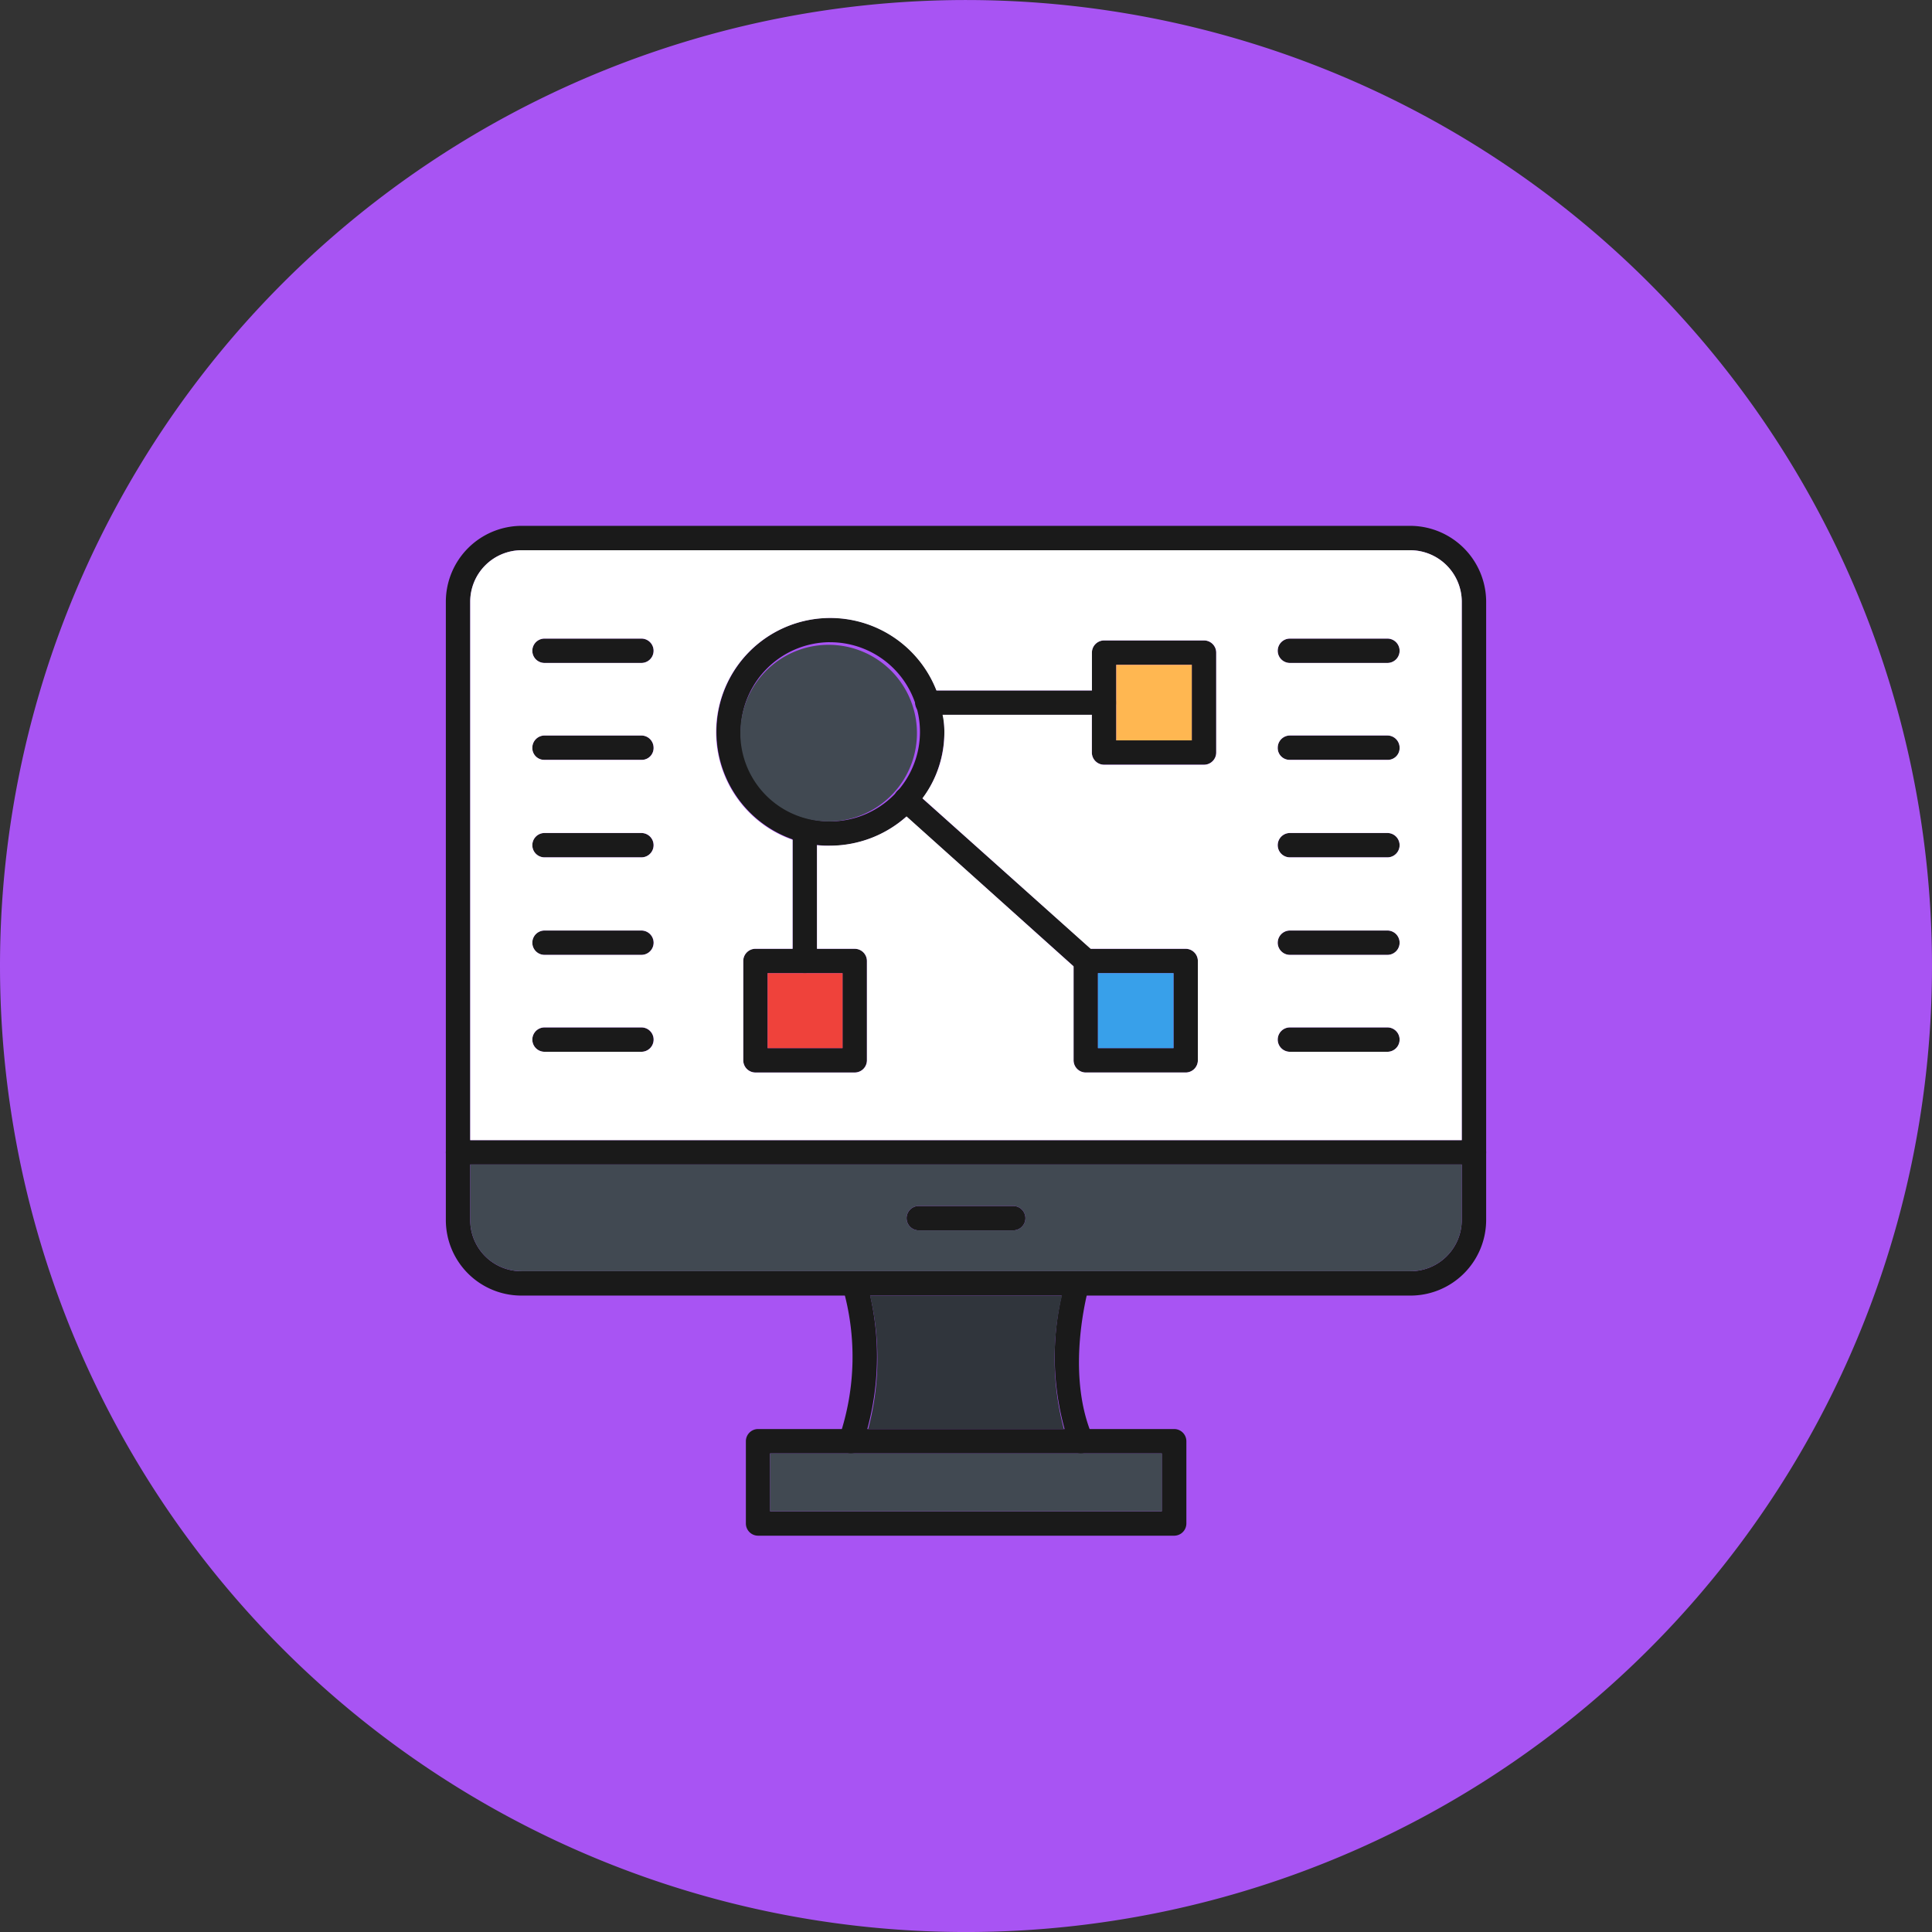 <svg xmlns="http://www.w3.org/2000/svg" width="78" height="78" viewBox="0 0 78 78">
  <rect x="0" y="0" width="78" height="78" fill="#333333" stroke="none"/>
  <g id="Grupo_1105070" data-name="Grupo 1105070" transform="translate(-205 -6106.379)">
    <g id="Grupo_1104707" data-name="Grupo 1104707" transform="translate(-4.897 -13939.523)">
      <g id="Grupo_1095345" data-name="Grupo 1095345" transform="translate(209.994 20046)">
        <path id="Trazado_875520" data-name="Trazado 875520" d="M39,0A39,39,0,1,1,0,39,39,39,0,0,1,39,0Z" transform="translate(-0.097 -0.097)" fill="#a854f3"/>
      </g>
    </g>
    <g id="Layer_x0020_1" transform="translate(223 6102.609)">
      <g id="_560757672" transform="translate(0 25)">
        <g id="Grupo_1105069" data-name="Grupo 1105069" transform="translate(0 0)">
          <g id="Grupo_1105042" data-name="Grupo 1105042">
            <path id="Trazado_890625" data-name="Trazado 890625" d="M38.924,56.076H3.051A3.05,3.05,0,0,1,0,53.025V28.051A3.066,3.066,0,0,1,3.051,25H38.924A3.072,3.072,0,0,1,42,28.051V53.025A3.056,3.056,0,0,1,38.924,56.076ZM3.051,25.984A2.079,2.079,0,0,0,.984,28.051V53.025a2.063,2.063,0,0,0,2.067,2.067H38.924a2.069,2.069,0,0,0,2.091-2.067V28.051a2.085,2.085,0,0,0-2.091-2.067Z" transform="translate(0 -25)" fill="#1a1a1a" fill-rule="evenodd"/>
          </g>
          <g id="Grupo_1105043" data-name="Grupo 1105043" transform="translate(0 24.801)">
            <path id="Trazado_890626" data-name="Trazado 890626" d="M41.508,1033.984H.492a.492.492,0,0,1,0-.984H41.508a.492.492,0,0,1,0,.984Z" transform="translate(0 -1033)" fill="#1a1a1a" fill-rule="evenodd"/>
          </g>
          <g id="Grupo_1105044" data-name="Grupo 1105044" transform="translate(24.565 30.097)">
            <path id="Trazado_890627" data-name="Trazado 890627" d="M999.479,1255.582a.514.514,0,0,1-.443-.3,10.963,10.963,0,0,1-.172-6.693.492.492,0,0,1,.615-.344.5.5,0,0,1,.32.615c0,.025-.984,3.4.148,6.028a.5.5,0,0,1-.271.64A.463.463,0,0,1,999.479,1255.582Z" transform="translate(-998.406 -1248.23)" fill="#1a1a1a" fill-rule="evenodd"/>
          </g>
          <g id="Grupo_1105045" data-name="Grupo 1105045" transform="translate(15.857 30.097)">
            <path id="Trazado_890628" data-name="Trazado 890628" d="M644.964,1255.582a.455.455,0,0,1-.172-.049.479.479,0,0,1-.271-.64,10.065,10.065,0,0,0,.123-6.028.492.492,0,0,1,.344-.615.5.5,0,0,1,.615.344,11.174,11.174,0,0,1-.172,6.693A.522.522,0,0,1,644.964,1255.582Z" transform="translate(-644.484 -1248.23)" fill="#1a1a1a" fill-rule="evenodd"/>
          </g>
          <g id="Grupo_1105046" data-name="Grupo 1105046" transform="translate(12.105 36.464)">
            <path id="Trazado_890629" data-name="Trazado 890629" d="M509.3,1511.306h-16.8a.494.494,0,0,1-.492-.492v-3.322a.493.493,0,0,1,.492-.492h16.8a.493.493,0,0,1,.492.492v3.322A.494.494,0,0,1,509.3,1511.306Zm-16.313-.984H508.8v-2.337H492.984Z" transform="translate(-492 -1507)" fill="#1a1a1a" fill-rule="evenodd"/>
          </g>
          <g id="Grupo_1105047" data-name="Grupo 1105047" transform="translate(18.601 27.459)">
            <path id="Trazado_890630" data-name="Trazado 890630" d="M760.306,1141.984h-3.814a.492.492,0,1,1,0-.984h3.814a.492.492,0,1,1,0,.984Z" transform="translate(-756 -1141)" fill="#1a1a1a" fill-rule="evenodd"/>
          </g>
          <g id="Grupo_1105068" data-name="Grupo 1105068" transform="translate(3.494 3.715)">
            <g id="Grupo_1105055" data-name="Grupo 1105055" transform="translate(7.406)">
              <g id="Grupo_1105048" data-name="Grupo 1105048">
                <path id="Trazado_890631" data-name="Trazado 890631" d="M447.6,185.2a4.6,4.6,0,1,1,4.626-4.6A4.61,4.61,0,0,1,447.6,185.2Zm0-8.218a3.617,3.617,0,1,0,3.642,3.617A3.623,3.623,0,0,0,447.6,176.984Z" transform="translate(-443 -176)" fill="#1a1a1a" fill-rule="evenodd"/>
              </g>
              <g id="Grupo_1105049" data-name="Grupo 1105049" transform="translate(8.046 2.928)">
                <path id="Trazado_890632" data-name="Trazado 890632" d="M777.627,295.984h-7.135a.492.492,0,0,1,0-.984h7.135a.492.492,0,0,1,0,.984Z" transform="translate(-770 -295)" fill="#1a1a1a" fill-rule="evenodd"/>
              </g>
              <g id="Grupo_1105050" data-name="Grupo 1105050" transform="translate(15.181 0.91)">
                <path id="Trazado_890633" data-name="Trazado 890633" d="M1064.527,218.019h-4.035a.494.494,0,0,1-.492-.492v-4.035a.494.494,0,0,1,.492-.492h4.035a.494.494,0,0,1,.492.492v4.035A.494.494,0,0,1,1064.527,218.019Zm-3.543-.984h3.051v-3.051h-3.051Z" transform="translate(-1060 -213)" fill="#1a1a1a" fill-rule="evenodd"/>
              </g>
              <g id="Grupo_1105051" data-name="Grupo 1105051" transform="translate(7.184 6.852)">
                <path id="Trazado_890634" data-name="Trazado 890634" d="M742.728,461.969a.579.579,0,0,1-.32-.123l-7.258-6.5a.506.506,0,0,1-.049-.714.476.476,0,0,1,.689-.025l7.283,6.5a.476.476,0,0,1,.025.689A.523.523,0,0,1,742.728,461.969Z" transform="translate(-734.977 -454.477)" fill="#1a1a1a" fill-rule="evenodd"/>
              </g>
              <g id="Grupo_1105052" data-name="Grupo 1105052" transform="translate(3.1 8.095)">
                <path id="Trazado_890635" data-name="Trazado 890635" d="M569.492,511.25a.494.494,0,0,1-.492-.492v-5.265a.492.492,0,0,1,.984,0v5.265A.494.494,0,0,1,569.492,511.25Z" transform="translate(-569 -505)" fill="#1a1a1a" fill-rule="evenodd"/>
              </g>
              <g id="Grupo_1105053" data-name="Grupo 1105053" transform="translate(14.443 13.36)">
                <path id="Trazado_890636" data-name="Trazado 890636" d="M1034.527,723.995h-4.035a.494.494,0,0,1-.492-.492v-4.01a.494.494,0,0,1,.492-.492h4.035a.494.494,0,0,1,.492.492v4.01A.494.494,0,0,1,1034.527,723.995Zm-3.543-.984h3.051v-3.026h-3.051Z" transform="translate(-1030 -719)" fill="#1a1a1a" fill-rule="evenodd"/>
              </g>
              <g id="Grupo_1105054" data-name="Grupo 1105054" transform="translate(1.107 13.36)">
                <path id="Trazado_890637" data-name="Trazado 890637" d="M492.5,723.995h-4.011A.494.494,0,0,1,488,723.5v-4.01a.494.494,0,0,1,.492-.492H492.5a.494.494,0,0,1,.492.492v4.01A.494.494,0,0,1,492.5,723.995Zm-3.518-.984h3.026v-3.026h-3.026Z" transform="translate(-488 -719)" fill="#1a1a1a" fill-rule="evenodd"/>
              </g>
            </g>
            <g id="Grupo_1105061" data-name="Grupo 1105061" transform="translate(0 0.837)">
              <g id="Grupo_1105056" data-name="Grupo 1105056">
                <path id="Trazado_890638" data-name="Trazado 890638" d="M146.4,210.984h-3.912a.492.492,0,0,1,0-.984H146.4a.492.492,0,0,1,0,.984Z" transform="translate(-142 -210)" fill="#1a1a1a" fill-rule="evenodd"/>
              </g>
              <g id="Grupo_1105057" data-name="Grupo 1105057" transform="translate(0 3.912)">
                <path id="Trazado_890639" data-name="Trazado 890639" d="M146.4,369.984h-3.912a.478.478,0,0,1-.492-.492.494.494,0,0,1,.492-.492H146.4a.494.494,0,0,1,.492.492A.478.478,0,0,1,146.4,369.984Z" transform="translate(-142 -369)" fill="#1a1a1a" fill-rule="evenodd"/>
              </g>
              <g id="Grupo_1105058" data-name="Grupo 1105058" transform="translate(0 7.849)">
                <path id="Trazado_890640" data-name="Trazado 890640" d="M146.4,529.984h-3.912a.492.492,0,1,1,0-.984H146.4a.492.492,0,0,1,0,.984Z" transform="translate(-142 -529)" fill="#1a1a1a" fill-rule="evenodd"/>
              </g>
              <g id="Grupo_1105059" data-name="Grupo 1105059" transform="translate(0 11.786)">
                <path id="Trazado_890641" data-name="Trazado 890641" d="M146.4,689.984h-3.912a.492.492,0,1,1,0-.984H146.4a.492.492,0,1,1,0,.984Z" transform="translate(-142 -689)" fill="#1a1a1a" fill-rule="evenodd"/>
              </g>
              <g id="Grupo_1105060" data-name="Grupo 1105060" transform="translate(0 15.698)">
                <path id="Trazado_890642" data-name="Trazado 890642" d="M146.4,848.984h-3.912a.492.492,0,1,1,0-.984H146.4a.492.492,0,0,1,0,.984Z" transform="translate(-142 -848)" fill="#1a1a1a" fill-rule="evenodd"/>
              </g>
            </g>
            <g id="Grupo_1105067" data-name="Grupo 1105067" transform="translate(30.091 0.837)">
              <g id="Grupo_1105062" data-name="Grupo 1105062">
                <path id="Trazado_890643" data-name="Trazado 890643" d="M1369.429,210.984h-3.937a.492.492,0,0,1,0-.984h3.937a.492.492,0,1,1,0,.984Z" transform="translate(-1365 -210)" fill="#1a1a1a" fill-rule="evenodd"/>
              </g>
              <g id="Grupo_1105063" data-name="Grupo 1105063" transform="translate(0 3.912)">
                <path id="Trazado_890644" data-name="Trazado 890644" d="M1369.429,369.984h-3.937a.478.478,0,0,1-.492-.492.494.494,0,0,1,.492-.492h3.937a.494.494,0,0,1,.492.492A.478.478,0,0,1,1369.429,369.984Z" transform="translate(-1365 -369)" fill="#1a1a1a" fill-rule="evenodd"/>
              </g>
              <g id="Grupo_1105064" data-name="Grupo 1105064" transform="translate(0 7.849)">
                <path id="Trazado_890645" data-name="Trazado 890645" d="M1369.429,529.984h-3.937a.492.492,0,0,1,0-.984h3.937a.492.492,0,1,1,0,.984Z" transform="translate(-1365 -529)" fill="#1a1a1a" fill-rule="evenodd"/>
              </g>
              <g id="Grupo_1105065" data-name="Grupo 1105065" transform="translate(0 11.786)">
                <path id="Trazado_890646" data-name="Trazado 890646" d="M1369.429,689.984h-3.937a.492.492,0,1,1,0-.984h3.937a.492.492,0,1,1,0,.984Z" transform="translate(-1365 -689)" fill="#1a1a1a" fill-rule="evenodd"/>
              </g>
              <g id="Grupo_1105066" data-name="Grupo 1105066" transform="translate(0 15.698)">
                <path id="Trazado_890647" data-name="Trazado 890647" d="M1369.429,848.984h-3.937a.492.492,0,0,1,0-.984h3.937a.492.492,0,1,1,0,.984Z" transform="translate(-1365 -848)" fill="#1a1a1a" fill-rule="evenodd"/>
              </g>
            </g>
          </g>
        </g>
      </g>
      <path id="Trazado_890648" data-name="Trazado 890648" d="M486.617,223.234a3.565,3.565,0,1,0-.886-.1A3.644,3.644,0,0,0,486.617,223.234Z" transform="translate(-471.116 -186.301)" fill="#414952" fill-rule="evenodd"/>
      <path id="Trazado_890649" data-name="Trazado 890649" d="M531.026,759H528v3.026h3.026Z" transform="translate(-515.009 -715.94)" fill="#ef423b" fill-rule="evenodd"/>
      <path id="Trazado_890650" data-name="Trazado 890650" d="M1100,254.526v1.525h3.051V253H1100Z" transform="translate(-1072.935 -222.39)" fill="#ffb751" fill-rule="evenodd"/>
      <path id="Trazado_890651" data-name="Trazado 890651" d="M1073.051,759H1070v3.026h3.051Z" transform="translate(-1043.673 -715.94)" fill="#38a0ea" fill-rule="evenodd"/>
      <path id="Trazado_890652" data-name="Trazado 890652" d="M65.047,81.091h3.838a.494.494,0,0,1,.492.492v4.011a.494.494,0,0,1-.492.492H64.851a.494.494,0,0,1-.492-.492V81.8l-6.742-6.053a4.667,4.667,0,0,1-3.1,1.181A3.634,3.634,0,0,1,54,76.909v4.183h1.525a.494.494,0,0,1,.492.492v4.011a.494.494,0,0,1-.492.492H51.515a.494.494,0,0,1-.492-.492V81.583a.494.494,0,0,1,.492-.492h1.5v-4.4a4.606,4.606,0,1,1,5.807-6.028H65.1V69.134a.494.494,0,0,1,.492-.492h4.035a.494.494,0,0,1,.492.492v4.035a.494.494,0,0,1-.492.492H65.589a.494.494,0,0,1-.492-.492V71.643H59.069a3.279,3.279,0,0,1,.074.689,4.388,4.388,0,0,1-.886,2.682ZM40,88.817H80.032V67.067A2.085,2.085,0,0,0,77.94,65H42.067A2.079,2.079,0,0,0,40,67.067Zm33.093-4.552H77.03a.492.492,0,1,1,0,.984H73.093a.492.492,0,0,1,0-.984Zm-.492-3.42a.494.494,0,0,1,.492-.492H77.03a.492.492,0,1,1,0,.984H73.093A.494.494,0,0,1,72.6,80.845ZM77.03,77.4H73.093a.492.492,0,0,1,0-.984H77.03a.492.492,0,1,1,0,.984Zm0-3.937H73.093a.478.478,0,0,1-.492-.492.494.494,0,0,1,.492-.492H77.03a.494.494,0,0,1,.492.492A.478.478,0,0,1,77.03,73.464Zm0-3.912H73.093a.492.492,0,0,1,0-.984H77.03a.492.492,0,1,1,0,.984ZM46.914,84.265a.492.492,0,0,1,0,.984H43a.492.492,0,0,1,0-.984Zm.492-3.42a.494.494,0,0,1-.492.492H43a.492.492,0,0,1,0-.984h3.912A.494.494,0,0,1,47.406,80.845ZM46.914,77.4H43a.492.492,0,0,1,0-.984h3.912a.492.492,0,1,1,0,.984Zm0-3.937H43a.478.478,0,0,1-.492-.492A.494.494,0,0,1,43,72.48h3.912a.494.494,0,0,1,.492.492A.478.478,0,0,1,46.914,73.464Zm0-3.912H43a.492.492,0,0,1,0-.984h3.912a.492.492,0,1,1,0,.984Z" transform="translate(-39.016 -39.016)" fill="#fff" fill-rule="evenodd"/>
      <path id="Trazado_890653" data-name="Trazado 890653" d="M80.032,1073H40v2.239a2.063,2.063,0,0,0,2.067,2.067H77.94a2.069,2.069,0,0,0,2.091-2.067Zm-17.617,2.165a.494.494,0,0,1-.492.492H58.109a.492.492,0,0,1,0-.984h3.814A.494.494,0,0,1,62.415,1075.165Z" transform="translate(-39.016 -1022.215)" fill="#414952" fill-rule="evenodd"/>
      <path id="Trazado_890654" data-name="Trazado 890654" d="M700.824,1288h-7.75a11.051,11.051,0,0,1-.074,5.389h7.9A11.05,11.05,0,0,1,700.824,1288Z" transform="translate(-675.949 -1231.925)" fill="#30353c" fill-rule="evenodd"/>
      <path id="Trazado_890655" data-name="Trazado 890655" d="M544.548,1547H532v2.337h15.821V1547Z" transform="translate(-518.91 -1484.552)" fill="#414952" fill-rule="evenodd"/>
    </g>
  </g>
</svg>
